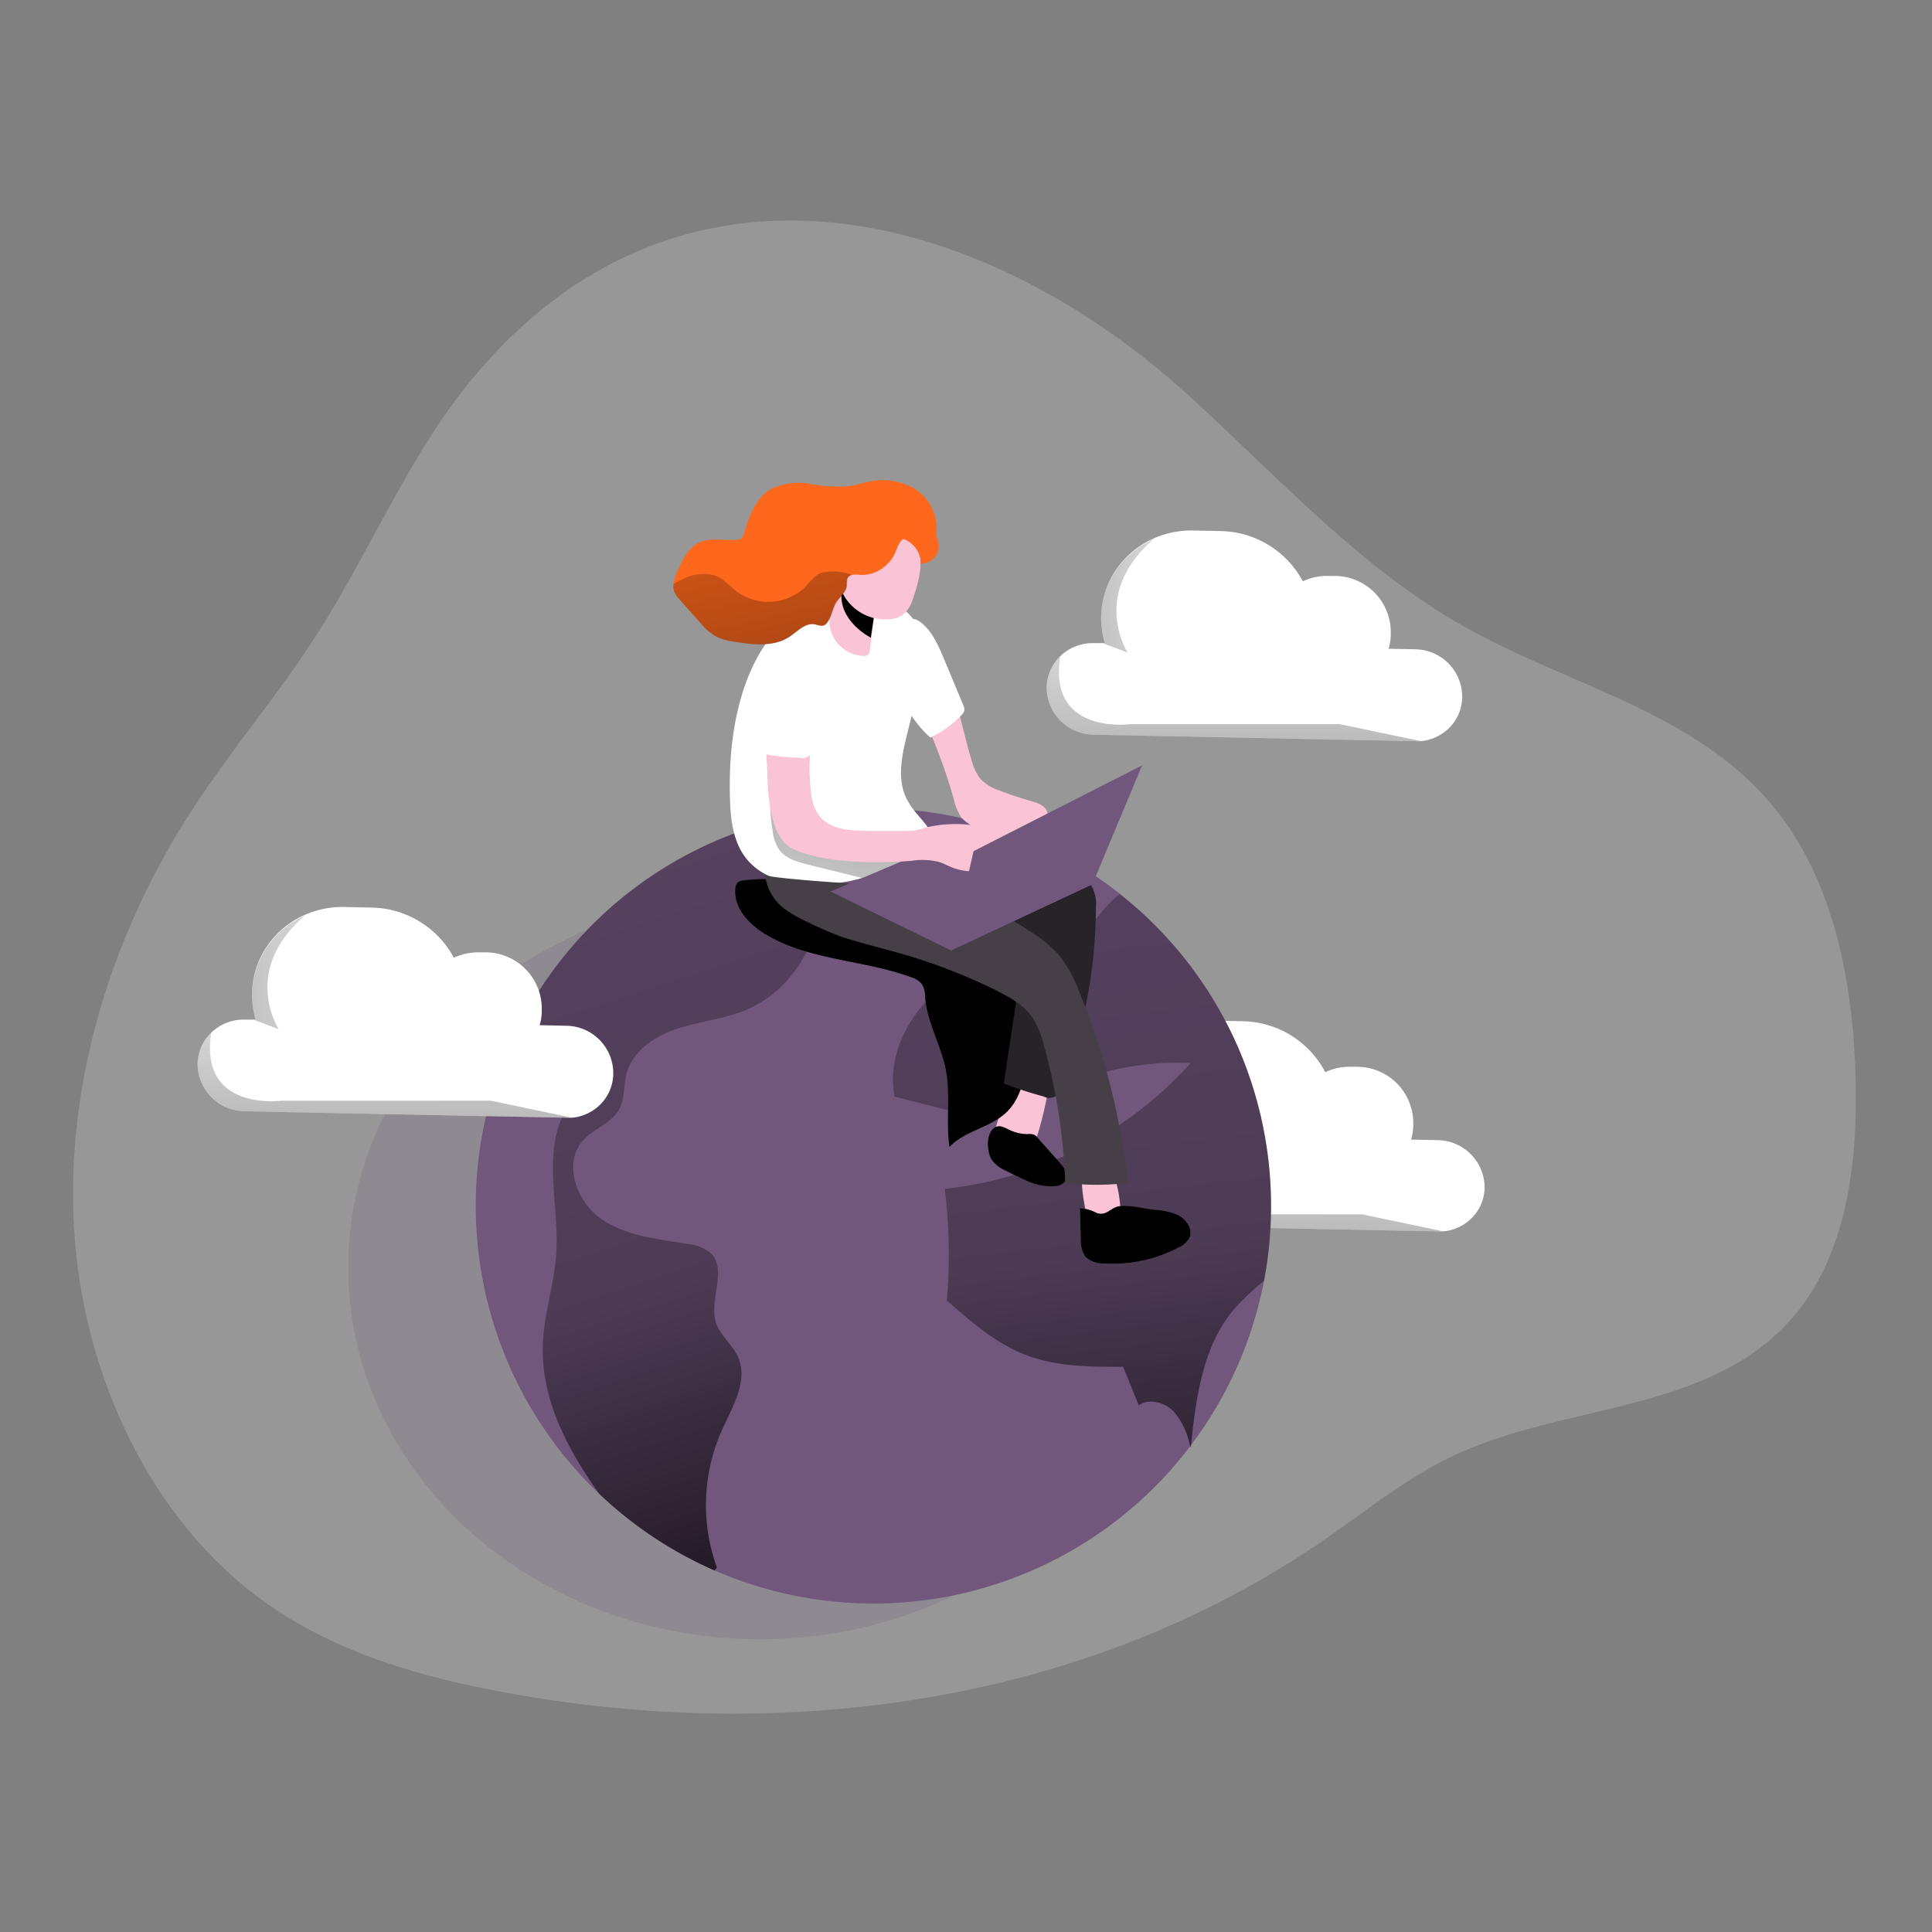 <svg height="600" viewBox="0 0 600 600" width="600" xmlns="http://www.w3.org/2000/svg" xmlns:xlink="http://www.w3.org/1999/xlink"><rect x="0" y="0" width="600" height="600" fill="#808080" stroke="none"/><linearGradient id="a" gradientUnits="objectBoundingBox" x1=".535" x2=".457" y1="2.693" y2="-1.742"><stop offset=".01"/><stop offset=".13" stop-opacity=".69"/><stop offset=".25" stop-opacity=".322"/><stop offset="1" stop-opacity="0"/></linearGradient><linearGradient id="b" x1="-2.748" x2="3.502" xlink:href="#a" y1="1.259" y2="-.097"/><linearGradient id="c" x1=".67" x2=".229" xlink:href="#a" y1="1.411" y2="-1.773"/><linearGradient id="d" x1=".608" x2=".247" xlink:href="#a" y1="1.742" y2="-2.614"/><linearGradient id="e" x1="65.003" x2="66.583" xlink:href="#a" y1=".214" y2="1.247"/><linearGradient id="f" x1="44.659" x2="45.314" xlink:href="#a" y1="1.65" y2="-1.164"/><linearGradient id="g" x1="18.062" x2="19.596" xlink:href="#a" y1="-.458" y2="1.916"/><linearGradient id="h" x1="1.107" x2="-.786" xlink:href="#a" y1="-1.085" y2="3.452"/><linearGradient id="i" x1="168.944" x2="170.783" xlink:href="#a" y1="-.351" y2="1.967"/><linearGradient id="j" x1=".535" x2=".457" xlink:href="#a" y1="2.695" y2="-1.744"/><linearGradient id="k" x1="-2.746" x2="3.506" xlink:href="#a" y1="1.258" y2="-.097"/><linearGradient id="l" x1=".535" x2=".457" xlink:href="#a" y1="2.694" y2="-1.744"/><linearGradient id="m" x1="-2.745" x2="3.506" xlink:href="#a" y1="1.259" y2="-.097"/><linearGradient id="n" x1="1.43" x2="-.71" xlink:href="#a" y1="1.994" y2="-2.009"/><path d="m0 0h600v600h-600z" fill="none"/><path d="m144.717 54.164c-18.936 23.322-30.727 52.319-47.047 77.795-12.074 19.036-26.8 36.08-39.078 55.036-24.469 37.75-39.239 83.771-36.543 129.752s24.151 91.377 59.905 116.553c21.954 15.474 47.932 22.819 73.77 27.588 86.991 16.1 180.622 3.7 254.956-47.631 12.758-8.814 24.972-18.754 38.817-25.435 35.557-17.185 81.678-13.2 107.456-44.753 15.515-19 18.936-46.162 18.412-71.5-.624-30.426-6.58-62.381-25.113-85.2-24.147-29.923-63.588-37.931-96.227-56.344-31.814-17.849-57.471-45.92-84.8-70.993-65.739-60.347-160.316-83.932-224.508-4.868z" fill="#fff" opacity=".18" transform="translate(.938 64.702)"/><path d="m304.528 178.908a13.6 13.6 0 0 1 -4.286 9.941 14.267 14.267 0 0 1 -8.512 3.864 10.587 10.587 0 0 1 -1.791 0l-99.95-2.012a14.71 14.71 0 0 1 -14.549-14.468 13.683 13.683 0 0 1 4.246-9.961 14.629 14.629 0 0 1 10.3-4.025h3.4a27.853 27.853 0 0 1 -1.066-7.586 26.945 26.945 0 0 1 8.411-19.6 27.869 27.869 0 0 1 8.049-5.373 29.078 29.078 0 0 1 12.235-2.415l8.492.181a29.5 29.5 0 0 1 25.536 15.817 17.286 17.286 0 0 1 7.848-1.67h2.193a17.467 17.467 0 0 1 17.285 17.165v.825a16.1 16.1 0 0 1 -.684 4.628l8.271.161a14.77 14.77 0 0 1 14.572 14.528z" fill="#fff" transform="translate(156.532 189.702)"/><path d="m291.73 173.091a10.587 10.587 0 0 1 -1.791 0l-99.95-2.012a14.71 14.71 0 0 1 -14.549-14.468 13.684 13.684 0 0 1 4.246-9.961c-4.025 24.691 21.833 21.149 21.833 21.149h64.936z" fill="url(#a)" transform="translate(156.532 209.323)"/><path d="m192.191 163.9-7.264-2.757a27.851 27.851 0 0 1 -1.066-7.586 26.944 26.944 0 0 1 8.411-19.6 27.87 27.87 0 0 1 8.049-5.373c-20.103 17.221-8.13 35.316-8.13 35.316z" fill="url(#b)" transform="translate(165.056 191.031)"/><ellipse cx="235.986" cy="393.623" fill="#72577d" opacity=".23" rx="127.86" ry="115.485"/><path d="m330.886 217.974a123.01 123.01 0 0 1 -24.852 74.293l-.262.362a123.494 123.494 0 1 1 25.113-74.656z" fill="#72577d" transform="translate(63.849 156.512)"/><path d="m161.507 156.494c-6.781 2.8-14.267 3.461-21.23 5.755s-13.945 6.922-15.736 14.086c-.926 3.6-.443 7.606-2.214 10.866-2.354 4.387-7.868 6.037-11.208 9.659-6.359 7-2.173 19.016 5.594 24.429s17.688 6.238 26.985 7.828a12.778 12.778 0 0 1 6.962 2.757c5.413 5.172-.584 14.529 1.71 21.652 1.288 4.025 5.091 6.781 6.822 10.645 3.32 7.365-1.71 15.495-5.031 22.859a56.787 56.787 0 0 0 -1.509 42.5 8.289 8.289 0 0 1 -.765.946 124.38 124.38 0 0 1 -35.839-23.866c-10.2-14.307-18.272-29.9-17.426-47.047.463-9.3 3.562-18.272 4.145-27.528.966-15.032-4.467-31.351 2.9-44.471 4.025-7.264 11.872-15.233 7.486-22.276-7.747 1.127-16.1 1.308-23.2-1.389a123.554 123.554 0 0 1 92.927-68.7c7.644 21.854 1.567 51.636-21.373 61.295z" fill="url(#c)" transform="translate(69.993 157.241)"/><path d="m265.692 204.51a123.255 123.255 0 0 1 -2.193 23.282 83.758 83.758 0 0 0 -9.2 8.713c-9.76 11.43-11.872 27.287-13.462 42.258a2.97 2.97 0 0 1 -.1.946.814.814 0 0 0 -.161-.584 24.852 24.852 0 0 0 -4.89-10.524c-2.777-3-7.707-4.487-11.088-2.133q-2.415-6.037-4.85-11.973c-10.061 0-20.445 0-29.9-3.562s-17.285-10.383-24.848-17.043a166.231 166.231 0 0 0 -.644-34.651 120.254 120.254 0 0 0 76.366-39.058 87.253 87.253 0 0 0 -50.307 12.979c-3.22 2.012-6.48 4.266-10.242 4.588a22.135 22.135 0 0 1 -7.043-.966l-24.33-6.182c-3.039-15.656 7.808-31.371 21.753-39.119 10.464-5.8 23.161-4.668 33.2-9.739 6.882-3.461 8.894-9.518 14.911-13.965h.121a123.272 123.272 0 0 1 46.906 96.73z" fill="url(#d)" transform="translate(129.044 169.976)"/><path d="m164.662 152.705c-.724 2.374-1.409 5.151 0 7.144a6.037 6.037 0 0 0 2.636 1.871 7.224 7.224 0 0 0 7.506-.785 9.74 9.74 0 0 0 2.274-4.266 99.224 99.224 0 0 0 4.025-17.728 3.2 3.2 0 0 0 0-1.69 2.878 2.878 0 0 0 -1.429-1.288c-3.2-1.71-8.21-3.079-10.061.7-2.274 4.874-3.341 10.891-4.951 16.042z" fill="#fbc4d6" transform="translate(144.793 196.768)"/><path d="m175.26 146.018a4.508 4.508 0 0 1 2.012.181 3.542 3.542 0 0 1 1.127.986l6.942 7.787c1.348 1.509 2.757 3.582 1.811 5.373a4.025 4.025 0 0 1 -2.978 1.771 17.648 17.648 0 0 1 -9.739-1.912c-2.133-.926-4.246-2.012-6.319-3.018a10.424 10.424 0 0 1 -3.924-3.1c-1.59-2.415-2.012-8.21.765-10.061 1.429-.906 2.676-.262 4.025.362a13.382 13.382 0 0 0 6.278 1.631z" fill="#72577d" transform="translate(143.874 206.212)"/><path d="m189.415 163.233a2.978 2.978 0 0 1 -.141 1.328 2.637 2.637 0 0 1 -1.006.986 8.613 8.613 0 0 1 -4.467 1.509 5.192 5.192 0 0 1 -4.206-1.892 8.653 8.653 0 0 1 -1.308-3.884 45.178 45.178 0 0 1 -.865-9.015 1.248 1.248 0 0 1 1.187-1.489c2.5-.523 7.466-1.831 8.733 1.228a35.534 35.534 0 0 1 2.073 11.228z" fill="#fbc4d6" transform="translate(158.515 212.762)"/><path d="m200.251 157.054a23.744 23.744 0 0 1 6.3 1.207 7.828 7.828 0 0 1 4.588 4.206 4.347 4.347 0 0 1 .141 3.018 6.5 6.5 0 0 1 -3.421 3.24 43.626 43.626 0 0 1 -23.3 5.011 8.049 8.049 0 0 1 -5.655-2.012 8.854 8.854 0 0 1 -1.489-5.655l-.282-9.458a11.772 11.772 0 0 1 5.192 1.469c2.978 1.006 4.145-1.409 6.6-2.012 3.196-.745 8.066.664 11.326.986z" fill="#72577d" transform="translate(158.243 218.64)"/><path d="m175.26 146.018a4.508 4.508 0 0 1 2.012.181 3.542 3.542 0 0 1 1.127.986l6.942 7.787c1.348 1.509 2.757 3.582 1.811 5.373a4.025 4.025 0 0 1 -2.978 1.771 17.648 17.648 0 0 1 -9.739-1.912c-2.133-.926-4.246-2.012-6.319-3.018a10.424 10.424 0 0 1 -3.924-3.1c-1.59-2.415-2.012-8.21.765-10.061 1.429-.906 2.676-.262 4.025.362a13.382 13.382 0 0 0 6.278 1.631z" fill="url(#e)" transform="translate(143.874 206.212)"/><path d="m200.251 157.054a23.744 23.744 0 0 1 6.3 1.207 7.828 7.828 0 0 1 4.588 4.206 4.347 4.347 0 0 1 .141 3.018 6.5 6.5 0 0 1 -3.421 3.24 43.626 43.626 0 0 1 -23.3 5.011 8.049 8.049 0 0 1 -5.655-2.012 8.854 8.854 0 0 1 -1.489-5.655l-.282-9.458a11.772 11.772 0 0 1 5.192 1.469c2.978 1.006 4.145-1.409 6.6-2.012 3.196-.745 8.066.664 11.326.986z" fill="url(#f)" transform="translate(158.243 218.64)"/><path d="m139.461 105.65a63.791 63.791 0 0 0 -13 .2 3.3 3.3 0 0 0 -1.59.5 2.817 2.817 0 0 0 -.885 2.012c-.6 5.836 4.025 10.907 9.015 13.985 13.5 8.371 30.526 8.049 45.437 13.523a6.842 6.842 0 0 1 3.6 2.354 8.472 8.472 0 0 1 .885 4.025c.664 7.868 5.031 14.951 6.479 22.7s-.1 15.857 1.087 23.664c4.89-5.212 13.221-6.037 18.111-11.188 4.588-4.749 5.493-11.832 6.178-18.392l1.851-17.99a5.514 5.514 0 0 0 -3.26-6.52c-22.011-14.223-47.809-26.623-73.908-28.873z" fill="url(#g)" transform="translate(104.393 167.578)"/><path d="m201.434 110.42a11.45 11.45 0 0 1 5.453 2.757 11.028 11.028 0 0 1 2.012 7.566 153.477 153.477 0 0 1 -10.645 55.78 3.844 3.844 0 0 1 -5.614 3 126.759 126.759 0 0 1 -12.355-4.025l5.473-36.221a5.031 5.031 0 0 0 -.161-3.039 4.911 4.911 0 0 0 -1.65-1.69 145.549 145.549 0 0 0 -19.72-12.074c-5.494-2.777-11.792-6.037-13.281-11.913a6.54 6.54 0 0 1 1.087-5.936 9.68 9.68 0 0 1 3.018-2.012c3.642-1.791 8.23-4.025 12.416-3.662 3.361.342 4.648 2.274 7.445 3.7 7.767 3.865 18.088 5.314 26.522 7.769z" fill="#282328" transform="translate(131.444 160.997)"/><path d="m166.21 87.742c2.7 7.425 4.025 15.293 6.4 22.8a14.67 14.67 0 0 0 2.737 5.453 15.092 15.092 0 0 0 6.037 3.542q4.729 1.831 9.619 3.2c2.173.584 4.769 1.59 5.011 3.8a4.024 4.024 0 0 1 -.443 2.133 10.061 10.061 0 0 1 -8.371 5.13 27.086 27.086 0 0 1 -10.061-1.65 15.112 15.112 0 0 1 -7.727-4.165 16.36 16.36 0 0 1 -2.475-5.836 166.031 166.031 0 0 0 -13.663-33.766 38.235 38.235 0 0 1 -4.025-9.055c-1.328-5.554-1.348-18.714 4.387-13.885 4.625 3.907 10.541 16.785 12.574 22.299z" fill="#fbc4d6" transform="translate(129.28 126.064)"/><path d="m170 148.347a81.777 81.777 0 0 0 9.88-4.608c12.074-6.681 2.193-9.961-1.831-17.99-2.878-5.695-1.71-12.516-.221-18.694 2.636-10.866 6.158-22.135 3.622-32.981a12.678 12.678 0 0 0 -2.012-4.91 13.867 13.867 0 0 0 -2.535-2.435 27.368 27.368 0 0 0 -8.653-5.051c-6.037-2.012-12.879-.543-18.614 2.334-22.538 11.309-27.347 39.863-26.441 62.7.241 6.339 1.227 13.04 5.312 17.889s9.86 6.7 15.776 7.425a53.748 53.748 0 0 0 25.717-3.679z" fill="#fff" transform="translate(103.539 122.366)"/><path d="m130.056 104.237a13.543 13.543 0 0 0 2.012 6.037c2.012 2.837 5.715 3.884 9.116 4.709l15.313 3.783a20.123 20.123 0 0 0 5.755.865c4.186-.2 7.788-2.878 11.108-5.453a8.512 8.512 0 0 0 2.173-2.153c-8.452-.8-16.883-1.65-25.294-2.878-4.95-.724-10.182-1.731-13.824-5.131a17.346 17.346 0 0 1 -4.185-6.62c-.6-1.549-.885-5.494-2.636-5.836a45.317 45.317 0 0 0 .463 12.677z" fill="url(#h)" transform="translate(109.875 153.557)"/><path d="m151.07 84.03a2.4 2.4 0 0 1 -.7 1.69 2.173 2.173 0 0 1 -1.388.282 11.047 11.047 0 0 1 -10.343-13.06 55.656 55.656 0 0 1 1.771-5.634c1.066-3.783.885-8.049 3.28-11.168a125.109 125.109 0 0 0 7.083 13.8 7.486 7.486 0 0 1 1.328 6.3z" fill="#fbc4d6" transform="translate(119.085 117.702)"/><path d="m150.361 70.882-.906 6.037s-10.363-5.131-9.015-14.649 9.921 8.612 9.921 8.612z" fill="url(#i)" transform="translate(120.981 121.11)"/><path d="m163.37 76.178a9.558 9.558 0 0 1 -3.22 4.91 7.245 7.245 0 0 1 -2.455 1.067 14.871 14.871 0 0 1 -15.837-7.385 21.753 21.753 0 0 1 -.845-18.111 12.7 12.7 0 0 1 6.037-7.466 10.363 10.363 0 0 1 9.739 1.147 23.724 23.724 0 0 1 8.472 10.705c1.47 4.408-.382 10.928-1.891 15.133z" fill="#fbc4d6" transform="translate(120.086 109.938)"/><path d="m219.908 129.891a39.22 39.22 0 0 1 6.037 10.886 216.641 216.641 0 0 1 15.273 59.745 78.7 78.7 0 0 1 -19.459 0 182.236 182.236 0 0 0 -6.661-42.862 27.69 27.69 0 0 0 -3.522-8.492c-2.878-4.165-7.606-6.58-12.074-8.834a178.047 178.047 0 0 0 -32.619-12.074c-4.749-1.308-9.538-2.515-14.207-4.025-3.924-1.328-14.931-6.2-18.111-8.834a15.514 15.514 0 0 1 -6.037-10.564c0 1.046 30.667 3.139 32.861 2.9 7.385-.785 16.1-5.011 23.383-2.012 5.695 2.334 10.907 7.2 16.1 10.564 6.298 3.943 13.985 7.767 19.036 13.602z" fill="#473f47" transform="translate(109.046 166.82)"/><path d="m154.328 131.215-37.428-18.291 43.888-18.614 37.449 16.36z" fill="#72577d" transform="translate(141.02 163.947)"/><path d="m129.3 78.518a15.227 15.227 0 0 1 -.262 2.012c-1.107 10.3-.1 20.4.282 30.647.241 6.339 1.066 18.412 7.808 21.652 12.6 6.037 36.905 3.743 36.905 3.743a21.41 21.41 0 0 1 8.472.342c1.509.463 2.9 1.248 4.367 1.811 5.312 2.012 11.249 1.006 16.843 0a7.2 7.2 0 0 0 2.737-.905 4.97 4.97 0 0 0 .463-6.963 12.778 12.778 0 0 0 -6.761-3.723 40 40 0 0 0 -21.853-.845 24.392 24.392 0 0 1 -2.817.765 18.974 18.974 0 0 1 -3.381.241h-8.572c-9.86 0-19.157.121-20.646-11.41a62.622 62.622 0 0 1 -.322-12.879c.584-7.747 2.616-15.434 2.193-23.181a15.373 15.373 0 0 0 -1.791-7.043 7.164 7.164 0 0 0 -5.916-3.743 7.385 7.385 0 0 0 -6.037 4.025 16.1 16.1 0 0 0 -1.712 5.454z" fill="#fbc4d6" transform="translate(109.046 130.76)"/><path d="m194.822 84.1-52.322 26.622-7 30.828 43.908-20.545z" fill="#72577d" transform="translate(159.849 153.611)"/><path d="m191.306 69.741a8.412 8.412 0 0 0 -2.012-5.212 8.893 8.893 0 0 0 -2.214-1.851c-1.167-.684-1.449-.745-2.214.362-.986 1.429-1.308 3.1-2.214 4.588a11.731 11.731 0 0 1 -4.025 4.025 10.907 10.907 0 0 1 -6.2 1.63 8.754 8.754 0 0 0 -2.616 0 2.012 2.012 0 0 0 -1.388 1.006 6.721 6.721 0 0 0 -.221 2.314c-.181 2.012-2.173 3.441-3.28 5.192s-1.429 4.347-2.757 6.218a2.6 2.6 0 0 1 -.986.885c-.946.4-2.012-.121-3-.3-2.918-.5-5.272 2.214-7.767 3.864-5.011 3.3-11.571 2.455-17.487 1.469a17.406 17.406 0 0 1 -5.225-1.491 17.627 17.627 0 0 1 -4.689-4.025c-2.193-2.415-4.367-4.87-6.52-7.325a8.472 8.472 0 0 1 -1.871-2.757 4.95 4.95 0 0 1 -.181-2.234 13.5 13.5 0 0 1 1.227-4.025c1.57-3.521 3.4-7.345 6.942-8.935s7.727-.4 11.631-.8a2.314 2.314 0 0 0 1.328-.423 2.9 2.9 0 0 0 .644-1.227c1.63-5.413 3.662-11.289 8.532-14.086a19.539 19.539 0 0 1 12.074-1.59 47.672 47.672 0 0 0 12.3.7c2.012-.322 4.025-.986 6.037-1.388a19.7 19.7 0 0 1 13.844 2.012 14.609 14.609 0 0 1 7.123 11.893 16.659 16.659 0 0 0 0 2.837c.141.885.523 1.751.664 2.636a5.453 5.453 0 0 1 -5.473 6.037z" fill="#ff681c" transform="translate(94.726 105.268)"/><g fill="#fff"><path d="m128.263 85.331a88.723 88.723 0 0 0 -.2 17.145 2.455 2.455 0 0 0 .362 1.409 2.5 2.5 0 0 0 1.65.8 56.083 56.083 0 0 0 9.88.946 3.32 3.32 0 0 0 4.306-2.757c1.811-7.566 3.6-15.132 4.97-22.8.543-3.079.926-6.54-.926-9.035-2.676-3.622-9.9-4.025-13.382-1.388-4.206 3.249-5.996 10.81-6.66 15.68z" transform="translate(108.247 129.662)"/><path d="m163.322 78.381 5.695 13.643a2.938 2.938 0 0 1 .322 1.731 2.737 2.737 0 0 1 -.8 1.268 32.82 32.82 0 0 1 -9.739 7.083 34.007 34.007 0 0 1 -8.049-10.746c-1.892-4.85-1.469-10.243-.905-15.414.342-3.28.221-13.824 5.8-9.739 3.873 2.793 5.926 7.968 7.676 12.174z" transform="translate(130.135 126.953)"/><path d="m170.048 161.368a13.683 13.683 0 0 1 -4.266 9.941 14.328 14.328 0 0 1 -8.512 3.864 17.51 17.51 0 0 1 -1.791 0l-99.95-2.012a14.73 14.73 0 0 1 -14.569-14.489 13.684 13.684 0 0 1 4.266-9.941 14.428 14.428 0 0 1 10.3-4.025h3.4a27.246 27.246 0 0 1 -1.067-7.606 26.924 26.924 0 0 1 8.411-19.6 27.528 27.528 0 0 1 8.049-5.353 29.018 29.018 0 0 1 12.235-2.415l8.492.181a29.56 29.56 0 0 1 25.5 15.575 17.829 17.829 0 0 1 7.848-1.67h2.193a17.487 17.487 0 0 1 17.265 17.182v.825a15.756 15.756 0 0 1 -.664 4.608l8.27.181a14.73 14.73 0 0 1 14.59 14.754z" transform="translate(20.401 171.946)"/></g><path d="m157.27 155.551a17.519 17.519 0 0 1 -1.791 0l-99.95-2.012a14.73 14.73 0 0 1 -14.569-14.488 13.684 13.684 0 0 1 4.266-9.941c-3.924 24.671 21.833 21.149 21.833 21.149h64.941z" fill="url(#j)" transform="translate(20.401 191.568)"/><path d="m57.671 146.356-7.244-2.756a27.246 27.246 0 0 1 -1.067-7.606 26.924 26.924 0 0 1 8.411-19.6 27.527 27.527 0 0 1 8.049-5.353c-20.062 17.224-8.149 35.315-8.149 35.315z" fill="url(#k)" transform="translate(28.904 173.276)"/><path d="m301.048 103.239a13.643 13.643 0 0 1 -4.286 9.941 14.387 14.387 0 0 1 -8.532 3.864 10.478 10.478 0 0 1 -1.791 0l-99.93-2.012a14.71 14.71 0 0 1 -14.509-14.349 13.684 13.684 0 0 1 4.246-10.061 14.69 14.69 0 0 1 10.323-4.022h3.381a27.848 27.848 0 0 1 -1.066-7.586 26.944 26.944 0 0 1 8.411-19.6 27.689 27.689 0 0 1 8.049-5.373 28.957 28.957 0 0 1 12.235-2.415l8.492.181a29.5 29.5 0 0 1 25.475 15.6 17.346 17.346 0 0 1 7.848-1.67h2.193a17.467 17.467 0 0 1 17.285 17.165v.825a16.1 16.1 0 0 1 -.684 4.628l8.27.161a14.77 14.77 0 0 1 14.59 14.723z" fill="#fff" transform="translate(153.05 113.123)"/><path d="m288.25 97.421a10.48 10.48 0 0 1 -1.791 0l-99.93-2.012a14.71 14.71 0 0 1 -14.529-14.348 13.683 13.683 0 0 1 4.246-10.061c-4.025 24.691 21.833 21.149 21.833 21.149h64.936z" fill="url(#l)" transform="translate(153.05 132.744)"/><path d="m188.7 88.236-7.264-2.757a27.85 27.85 0 0 1 -1.066-7.586 26.945 26.945 0 0 1 8.411-19.6 27.689 27.689 0 0 1 8.049-5.373c-20.042 17.225-8.13 35.316-8.13 35.316z" fill="url(#m)" transform="translate(161.523 114.442)"/><path d="m169.956 59.065a2.012 2.012 0 0 0 -1.388 1.006 6.72 6.72 0 0 0 -.221 2.314c-.181 2.012-2.173 3.441-3.28 5.192s-1.429 4.347-2.757 6.218a2.6 2.6 0 0 1 -.986.885c-.946.4-2.012-.121-3-.3-2.918-.5-5.272 2.214-7.767 3.864-5.011 3.3-11.571 2.455-17.487 1.469a17.407 17.407 0 0 1 -5.373-1.529 17.627 17.627 0 0 1 -4.689-4.025c-2.193-2.415-4.367-4.87-6.52-7.325a8.471 8.471 0 0 1 -1.871-2.757 4.95 4.95 0 0 1 -.181-2.234 24.973 24.973 0 0 1 2.918-1.509 13.543 13.543 0 0 1 10.061-1.107c2.7 1.046 4.608 3.441 6.922 5.151a16.6 16.6 0 0 0 21.411-2.012 18.453 18.453 0 0 1 3.542-3.542c2.395-1.308 7.265-1.107 10.666.241z" fill="url(#n)" transform="translate(94.726 119.525)"/></svg>